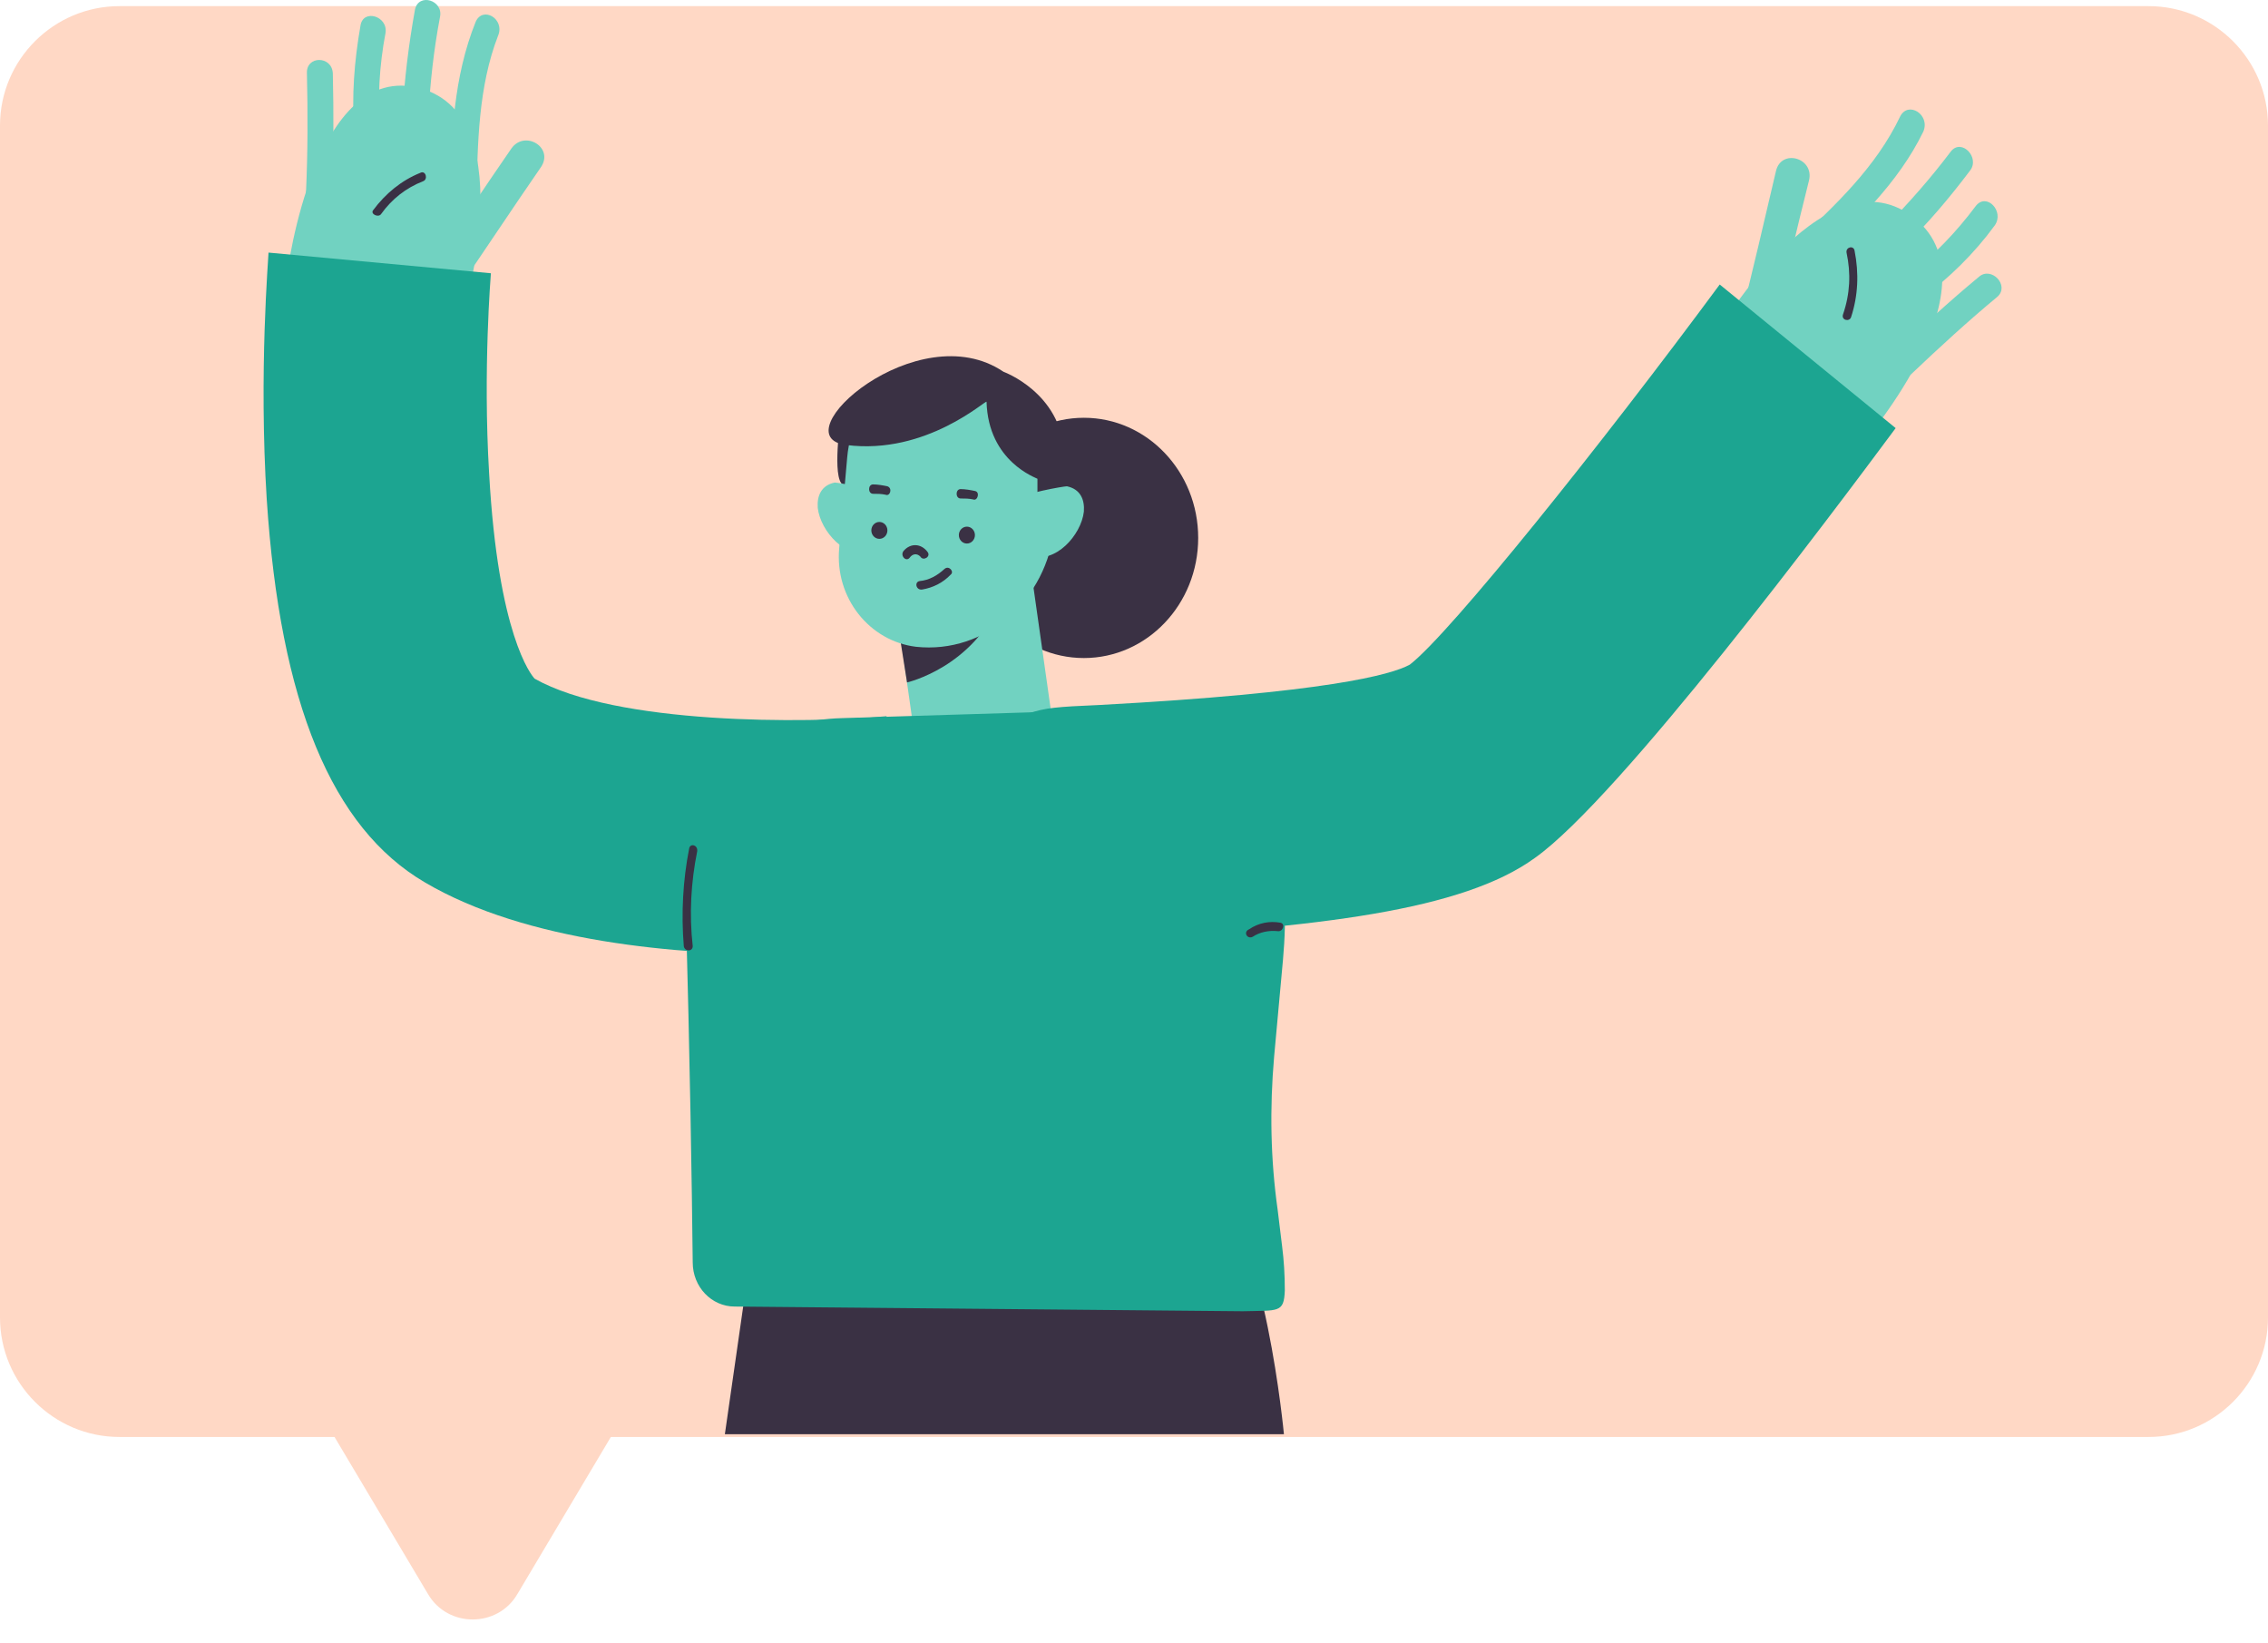 <svg width="370" height="268" viewBox="0 0 370 268" fill="none" xmlns="http://www.w3.org/2000/svg">
<path d="M110.34 216.462L84.405 260.046C81.182 265.571 73.049 265.571 69.826 260.046L43.89 216.462L77.038 183.314L110.34 216.462Z" fill="#FFD8C5"/>
<path d="M350.51 234.418H19.49C8.747 234.418 0 225.67 0 214.928V20.49C0 9.747 8.747 1 19.49 1H350.51C361.253 1 370 9.747 370 20.49V214.928C370 225.67 361.253 234.418 350.51 234.418Z" fill="#FFD8C5"/>
<path d="M46.867 44.576L74.985 53.456C74.985 53.456 85.912 19.161 68.575 14.414C51.237 9.668 46.867 44.576 46.867 44.576Z" fill="#71D2C1"/>
<path d="M83.435 24.213C78.773 30.949 74.257 37.839 69.594 44.575C67.555 47.638 72.362 50.7 74.402 47.638C79.064 40.901 83.581 34.011 88.243 27.275C90.428 24.06 85.62 21.151 83.435 24.213Z" fill="#71D2C1"/>
<path d="M50.072 11.964C50.218 18.395 50.218 24.825 49.926 31.255C49.781 34.164 54.005 34.164 54.151 31.255C54.443 24.825 54.443 18.395 54.297 11.964C54.151 9.055 49.926 9.055 50.072 11.964Z" fill="#71D2C1"/>
<path d="M58.813 4.156C57.794 9.974 57.356 15.639 57.794 21.457C57.939 24.212 62.164 24.366 62.019 21.457C61.581 16.098 61.873 10.739 62.893 5.381C63.33 2.625 59.25 1.4 58.813 4.156Z" fill="#71D2C1"/>
<path d="M69.886 18.854C70.177 13.495 70.76 8.137 71.78 2.778C72.363 0.022 68.283 -1.202 67.701 1.553C66.681 7.218 65.952 13.036 65.661 18.854C65.515 21.763 69.74 21.763 69.886 18.854Z" fill="#71D2C1"/>
<path d="M77.607 3.544C73.965 12.577 73.528 22.528 73.528 32.174C73.528 35.083 77.753 35.083 77.753 32.174C77.899 23.447 78.044 14.108 81.25 5.84C82.415 3.084 78.773 0.941 77.607 3.544Z" fill="#71D2C1"/>
<path d="M304.012 72.135L279.39 55.446C279.39 55.446 297.164 24.366 311.879 35.237C326.594 46.107 304.012 72.135 304.012 72.135Z" fill="#71D2C1"/>
<path d="M289.734 27.888C287.84 36.002 285.946 44.117 283.906 52.231C283.032 55.906 288.423 57.437 289.297 53.762C291.191 45.648 293.085 37.533 295.125 29.419C295.999 25.744 290.608 24.213 289.734 27.888Z" fill="#71D2C1"/>
<path d="M322.806 45.188C317.998 49.169 313.336 53.456 308.82 57.743C306.78 59.733 309.839 62.795 311.879 60.958C316.395 56.671 321.058 52.384 325.865 48.403C327.905 46.566 324.846 43.351 322.806 45.188Z" fill="#71D2C1"/>
<path d="M322.369 33.552C319.164 37.839 315.521 41.667 311.296 44.882C309.111 46.566 311.151 50.394 313.482 48.709C317.998 45.341 322.077 41.361 325.428 36.767C327.031 34.471 324.117 31.409 322.369 33.552Z" fill="#71D2C1"/>
<path d="M310.568 40.289C314.501 36.461 317.998 32.327 321.349 27.887C323.097 25.744 320.038 22.529 318.289 24.672C314.939 29.112 311.296 33.246 307.508 37.074C305.614 39.217 308.528 42.279 310.568 40.289Z" fill="#71D2C1"/>
<path d="M309.985 19.008C306.051 27.275 299.35 33.552 292.939 39.523C290.899 41.361 293.959 44.576 295.999 42.739C302.7 36.461 309.694 29.878 313.773 21.457C314.939 18.701 311.296 16.405 309.985 19.008Z" fill="#71D2C1"/>
<path d="M176.823 107.348C187.123 107.348 195.472 98.574 195.472 87.751C195.472 76.927 187.123 68.153 176.823 68.153C166.524 68.153 158.175 76.927 158.175 87.751C158.175 98.574 166.524 107.348 176.823 107.348Z" fill="#3A3144"/>
<path d="M122.189 206.559L118.255 233.964H209.458C209.458 233.964 206.399 201.047 197.511 193.086" fill="#3A3144"/>
<path d="M168.096 92.261L145.76 95.754L149.299 120.741L171.635 117.248L168.096 92.261Z" fill="#71D2C1"/>
<path d="M163.274 97.856C158.758 108.879 147.976 111.329 147.976 111.329L145.791 97.549C145.791 97.396 166.479 90.047 163.274 97.856Z" fill="#3A3144"/>
<path d="M209.167 203.344L208.438 197.372C207.273 189.105 207.127 180.837 207.856 172.417L209.312 156.494C209.604 153.126 209.749 149.757 209.458 146.542C208.147 129.088 199.697 115.156 182.36 115.768L137.487 117.146C125.249 117.453 118.401 123.424 114.322 133.069C112.428 137.356 111.699 142.102 111.845 146.848C112.573 173.795 112.865 192.779 113.01 205.946C113.01 209.927 116.07 213.142 119.858 213.142L202.756 213.908C208.584 213.755 209.458 214.214 209.604 210.539C209.604 207.937 209.458 205.64 209.167 203.344Z" fill="#1CA591"/>
<path d="M139.526 69.531L137.924 79.177C135.593 79.33 137.05 69.072 137.05 69.072" fill="#3A3144"/>
<path d="M149.433 105.511C160.797 106.736 170.85 97.856 172.015 85.913L172.744 78.105C173.618 68.46 166.916 59.733 157.592 58.814L156.572 58.661C147.394 57.742 139.089 64.785 138.215 74.584L136.904 89.435C136.175 97.549 141.857 104.592 149.433 105.511Z" fill="#71D2C1"/>
<path d="M133.407 82.852C133.844 86.679 138.069 91.425 142.149 90.047L143.751 80.708C143.606 79.943 136.758 78.718 136.175 78.718C133.99 79.177 133.262 80.861 133.407 82.852Z" fill="#71D2C1"/>
<path d="M160.943 65.551C160.943 65.091 151.182 74.278 138.069 72.594C127.142 71.216 149.725 51.159 163.711 60.651C163.711 60.651 173.035 64.02 173.618 73.818C174.055 83.617 170.704 86.985 170.704 86.985L169.247 82.545V78.105C169.102 77.952 161.234 75.349 160.943 65.551Z" fill="#3A3144"/>
<path d="M151.327 90.047C150.307 88.669 148.559 88.516 147.394 89.894C146.811 90.66 147.831 91.731 148.413 90.966C148.851 90.353 149.579 90.2 150.162 90.813C150.599 91.578 151.91 90.813 151.327 90.047Z" fill="#3A3144"/>
<path d="M154.095 92.803C152.93 93.875 151.619 94.64 150.016 94.793C149.142 94.947 149.433 96.325 150.453 96.171C152.201 95.865 153.804 95.1 155.115 93.722C155.698 93.262 154.824 92.191 154.095 92.803Z" fill="#3A3144"/>
<path d="M157.738 88.669C158.462 88.669 159.049 88.052 159.049 87.291C159.049 86.531 158.462 85.914 157.738 85.914C157.013 85.914 156.426 86.531 156.426 87.291C156.426 88.052 157.013 88.669 157.738 88.669Z" fill="#3A3144"/>
<path d="M159.049 80.095C158.32 79.942 157.446 79.789 156.718 79.789C155.844 79.789 155.844 81.32 156.718 81.32C157.446 81.32 158.029 81.32 158.758 81.473C159.486 81.779 159.923 80.249 159.049 80.095Z" fill="#3A3144"/>
<path d="M143.46 87.904C144.184 87.904 144.771 87.287 144.771 86.526C144.771 85.765 144.184 85.148 143.46 85.148C142.736 85.148 142.149 85.765 142.149 86.526C142.149 87.287 142.736 87.904 143.46 87.904Z" fill="#3A3144"/>
<path d="M144.771 79.33C144.043 79.177 143.168 79.024 142.44 79.024C141.566 79.024 141.566 80.555 142.44 80.555C143.168 80.555 143.751 80.555 144.48 80.708C145.208 81.014 145.645 79.636 144.771 79.33Z" fill="#3A3144"/>
<path d="M176.823 83.464C176.386 87.291 172.161 92.037 168.082 90.66L166.479 81.32C166.625 80.555 173.472 79.33 174.055 79.33C176.24 79.789 176.969 81.473 176.823 83.464Z" fill="#71D2C1"/>
<path d="M128.017 155.728C110.679 155.728 85.912 153.738 69.303 143.939C54.151 135.059 45.701 114.697 43.516 81.473C42.205 60.651 43.807 41.972 43.807 41.207L80.084 44.575C80.084 44.728 78.773 60.192 79.793 77.186C81.25 103.52 86.64 110.103 87.223 110.716C100.481 118.218 131.513 118.065 144.625 116.84L148.122 154.963C146.082 154.963 138.361 155.728 128.017 155.728Z" fill="#1CA591"/>
<path d="M175.949 153.432C176.241 153.432 177.552 153.279 179.3 152.666L167.79 116.381C170.559 115.462 172.307 115.309 179.446 115.003C216.16 113.013 226.941 110.104 230.001 108.42C236.557 103.367 261.324 72.44 280.555 46.413L309.257 69.838C298.913 83.77 264.238 130.16 250.397 139.959C238.596 148.533 215.14 151.288 181.194 153.126C179.009 153.279 176.532 153.432 175.949 153.432Z" fill="#1CA591"/>
<path d="M112.428 138.428C111.408 143.633 111.117 148.992 111.554 154.35C111.699 155.269 113.011 155.269 113.011 154.35C112.428 149.145 112.719 143.939 113.739 138.887C113.885 137.815 112.573 137.509 112.428 138.428Z" fill="#3A3144"/>
<path d="M204.359 152.82C205.524 152.054 206.981 151.748 208.438 151.901C209.312 152.054 209.749 150.676 208.875 150.523C207.127 150.217 205.379 150.523 203.776 151.595C202.756 152.054 203.485 153.279 204.359 152.82Z" fill="#3A3144"/>
<path d="M301.244 41.207C301.972 44.576 301.826 47.944 300.661 51.312C300.369 52.231 301.681 52.537 301.972 51.772C303.138 48.25 303.283 44.576 302.555 40.901C302.409 39.983 301.098 40.289 301.244 41.207Z" fill="#3A3144"/>
<path d="M62.164 34.93C63.913 32.48 66.244 30.643 69.012 29.571C69.886 29.265 69.449 27.734 68.575 28.193C65.515 29.418 62.893 31.562 60.853 34.318C60.416 34.93 61.727 35.542 62.164 34.93Z" fill="#3A3144"/>
</svg>
